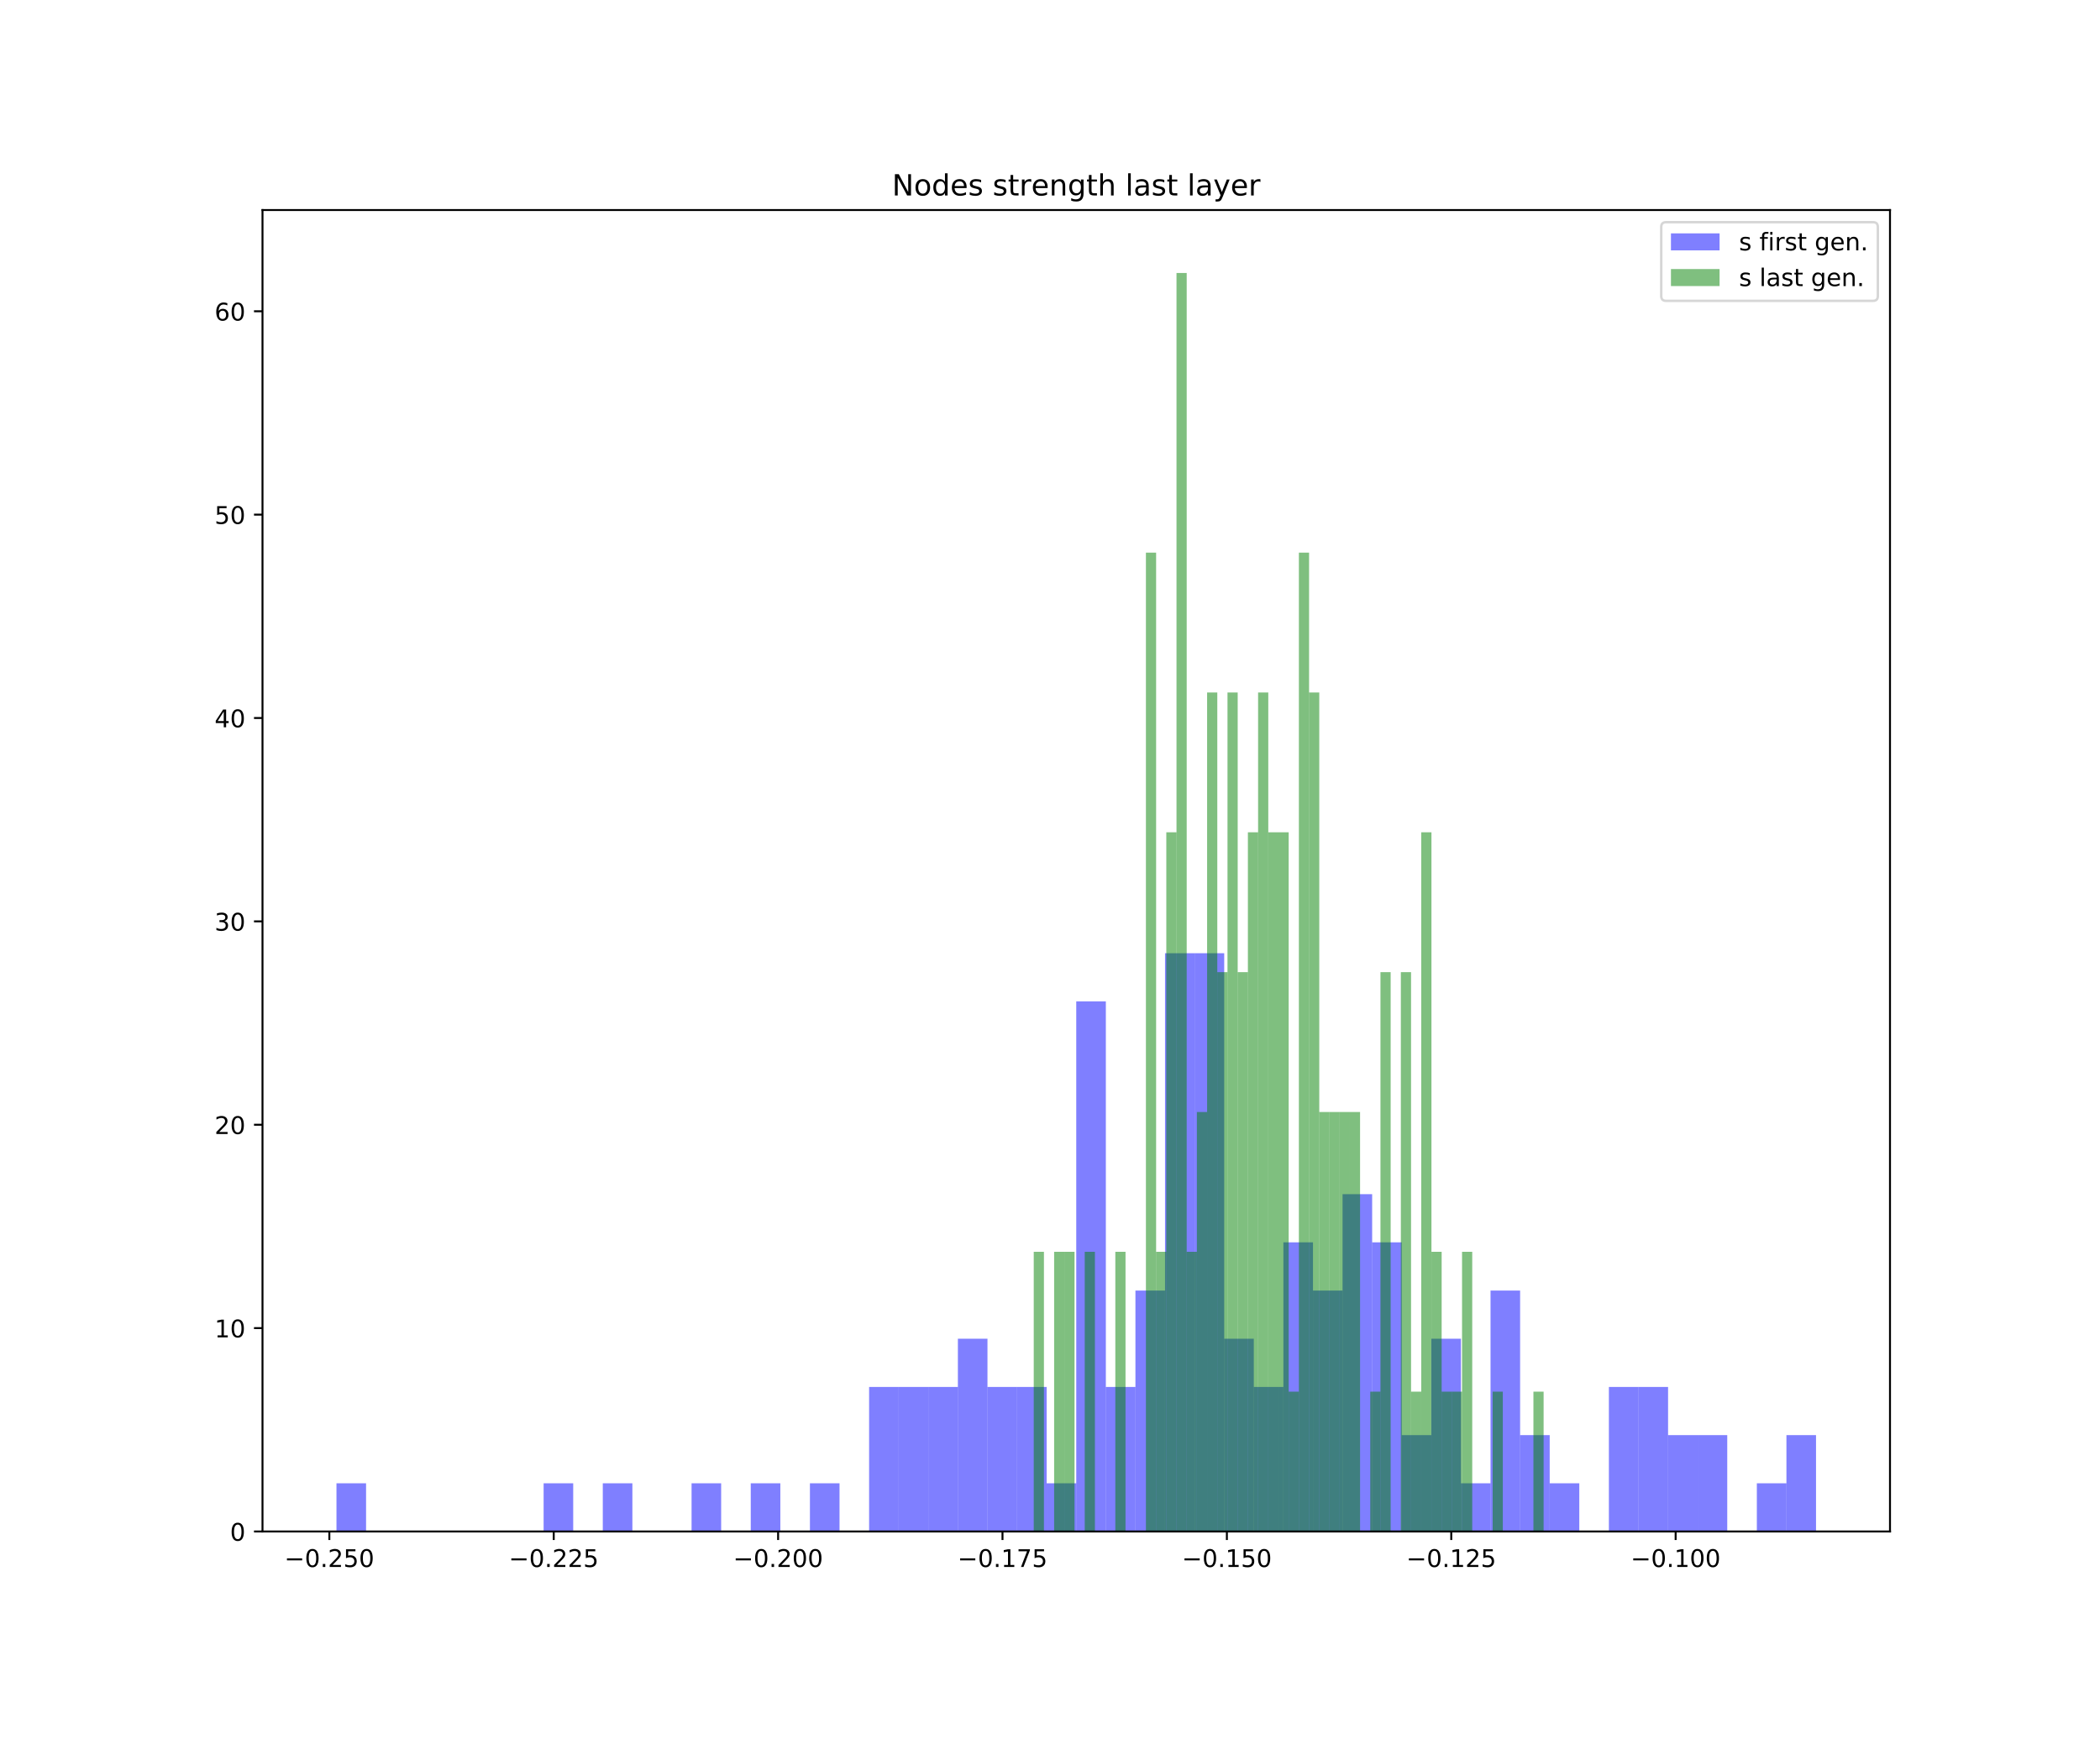 <?xml version="1.0" encoding="utf-8" standalone="no"?>
<!DOCTYPE svg PUBLIC "-//W3C//DTD SVG 1.1//EN"
  "http://www.w3.org/Graphics/SVG/1.1/DTD/svg11.dtd">
<!-- Created with matplotlib (https://matplotlib.org/) -->
<svg height="720pt" version="1.1" viewBox="0 0 864 720" width="864pt" xmlns="http://www.w3.org/2000/svg" xmlns:xlink="http://www.w3.org/1999/xlink">
 <defs>
  <style type="text/css">
*{stroke-linecap:butt;stroke-linejoin:round;white-space:pre;}
  </style>
 </defs>
 <g id="figure_1">
  <g id="patch_1">
   <path d="M 0 720 
L 864 720 
L 864 0 
L 0 0 
z
" style="fill:#ffffff;"/>
  </g>
  <g id="axes_1">
   <g id="patch_2">
    <path d="M 108 630 
L 777.6 630 
L 777.6 86.4 
L 108 86.4 
z
" style="fill:#ffffff;"/>
   </g>
   <g id="patch_3">
    <path clip-path="url(#p7cd4396adb)" d="M 138.436 630 
L 150.611 630 
L 150.611 610.176 
L 138.436 610.176 
z
" style="fill:#0000ff;opacity:0.5;"/>
   </g>
   <g id="patch_4">
    <path clip-path="url(#p7cd4396adb)" d="M 150.611 630 
L 162.785 630 
L 162.785 630 
L 150.611 630 
z
" style="fill:#0000ff;opacity:0.5;"/>
   </g>
   <g id="patch_5">
    <path clip-path="url(#p7cd4396adb)" d="M 162.785 630 
L 174.96 630 
L 174.96 630 
L 162.785 630 
z
" style="fill:#0000ff;opacity:0.5;"/>
   </g>
   <g id="patch_6">
    <path clip-path="url(#p7cd4396adb)" d="M 174.96 630 
L 187.135 630 
L 187.135 630 
L 174.96 630 
z
" style="fill:#0000ff;opacity:0.5;"/>
   </g>
   <g id="patch_7">
    <path clip-path="url(#p7cd4396adb)" d="M 187.135 630 
L 199.309 630 
L 199.309 630 
L 187.135 630 
z
" style="fill:#0000ff;opacity:0.5;"/>
   </g>
   <g id="patch_8">
    <path clip-path="url(#p7cd4396adb)" d="M 199.309 630 
L 211.484 630 
L 211.484 630 
L 199.309 630 
z
" style="fill:#0000ff;opacity:0.5;"/>
   </g>
   <g id="patch_9">
    <path clip-path="url(#p7cd4396adb)" d="M 211.484 630 
L 223.658 630 
L 223.658 630 
L 211.484 630 
z
" style="fill:#0000ff;opacity:0.5;"/>
   </g>
   <g id="patch_10">
    <path clip-path="url(#p7cd4396adb)" d="M 223.658 630 
L 235.833 630 
L 235.833 610.176 
L 223.658 610.176 
z
" style="fill:#0000ff;opacity:0.5;"/>
   </g>
   <g id="patch_11">
    <path clip-path="url(#p7cd4396adb)" d="M 235.833 630 
L 248.007 630 
L 248.007 630 
L 235.833 630 
z
" style="fill:#0000ff;opacity:0.5;"/>
   </g>
   <g id="patch_12">
    <path clip-path="url(#p7cd4396adb)" d="M 248.007 630 
L 260.182 630 
L 260.182 610.176 
L 248.007 610.176 
z
" style="fill:#0000ff;opacity:0.5;"/>
   </g>
   <g id="patch_13">
    <path clip-path="url(#p7cd4396adb)" d="M 260.182 630 
L 272.356 630 
L 272.356 630 
L 260.182 630 
z
" style="fill:#0000ff;opacity:0.5;"/>
   </g>
   <g id="patch_14">
    <path clip-path="url(#p7cd4396adb)" d="M 272.356 630 
L 284.531 630 
L 284.531 630 
L 272.356 630 
z
" style="fill:#0000ff;opacity:0.5;"/>
   </g>
   <g id="patch_15">
    <path clip-path="url(#p7cd4396adb)" d="M 284.531 630 
L 296.705 630 
L 296.705 610.176 
L 284.531 610.176 
z
" style="fill:#0000ff;opacity:0.5;"/>
   </g>
   <g id="patch_16">
    <path clip-path="url(#p7cd4396adb)" d="M 296.705 630 
L 308.88 630 
L 308.88 630 
L 296.705 630 
z
" style="fill:#0000ff;opacity:0.5;"/>
   </g>
   <g id="patch_17">
    <path clip-path="url(#p7cd4396adb)" d="M 308.88 630 
L 321.055 630 
L 321.055 610.176 
L 308.88 610.176 
z
" style="fill:#0000ff;opacity:0.5;"/>
   </g>
   <g id="patch_18">
    <path clip-path="url(#p7cd4396adb)" d="M 321.055 630 
L 333.229 630 
L 333.229 630 
L 321.055 630 
z
" style="fill:#0000ff;opacity:0.5;"/>
   </g>
   <g id="patch_19">
    <path clip-path="url(#p7cd4396adb)" d="M 333.229 630 
L 345.404 630 
L 345.404 610.176 
L 333.229 610.176 
z
" style="fill:#0000ff;opacity:0.5;"/>
   </g>
   <g id="patch_20">
    <path clip-path="url(#p7cd4396adb)" d="M 345.404 630 
L 357.578 630 
L 357.578 630 
L 345.404 630 
z
" style="fill:#0000ff;opacity:0.5;"/>
   </g>
   <g id="patch_21">
    <path clip-path="url(#p7cd4396adb)" d="M 357.578 630 
L 369.753 630 
L 369.753 570.529 
L 357.578 570.529 
z
" style="fill:#0000ff;opacity:0.5;"/>
   </g>
   <g id="patch_22">
    <path clip-path="url(#p7cd4396adb)" d="M 369.753 630 
L 381.927 630 
L 381.927 570.529 
L 369.753 570.529 
z
" style="fill:#0000ff;opacity:0.5;"/>
   </g>
   <g id="patch_23">
    <path clip-path="url(#p7cd4396adb)" d="M 381.927 630 
L 394.102 630 
L 394.102 570.529 
L 381.927 570.529 
z
" style="fill:#0000ff;opacity:0.5;"/>
   </g>
   <g id="patch_24">
    <path clip-path="url(#p7cd4396adb)" d="M 394.102 630 
L 406.276 630 
L 406.276 550.705 
L 394.102 550.705 
z
" style="fill:#0000ff;opacity:0.5;"/>
   </g>
   <g id="patch_25">
    <path clip-path="url(#p7cd4396adb)" d="M 406.276 630 
L 418.451 630 
L 418.451 570.529 
L 406.276 570.529 
z
" style="fill:#0000ff;opacity:0.5;"/>
   </g>
   <g id="patch_26">
    <path clip-path="url(#p7cd4396adb)" d="M 418.451 630 
L 430.625 630 
L 430.625 570.529 
L 418.451 570.529 
z
" style="fill:#0000ff;opacity:0.5;"/>
   </g>
   <g id="patch_27">
    <path clip-path="url(#p7cd4396adb)" d="M 430.625 630 
L 442.8 630 
L 442.8 610.176 
L 430.625 610.176 
z
" style="fill:#0000ff;opacity:0.5;"/>
   </g>
   <g id="patch_28">
    <path clip-path="url(#p7cd4396adb)" d="M 442.8 630 
L 454.975 630 
L 454.975 411.938 
L 442.8 411.938 
z
" style="fill:#0000ff;opacity:0.5;"/>
   </g>
   <g id="patch_29">
    <path clip-path="url(#p7cd4396adb)" d="M 454.975 630 
L 467.149 630 
L 467.149 570.529 
L 454.975 570.529 
z
" style="fill:#0000ff;opacity:0.5;"/>
   </g>
   <g id="patch_30">
    <path clip-path="url(#p7cd4396adb)" d="M 467.149 630 
L 479.324 630 
L 479.324 530.881 
L 467.149 530.881 
z
" style="fill:#0000ff;opacity:0.5;"/>
   </g>
   <g id="patch_31">
    <path clip-path="url(#p7cd4396adb)" d="M 479.324 630 
L 491.498 630 
L 491.498 392.114 
L 479.324 392.114 
z
" style="fill:#0000ff;opacity:0.5;"/>
   </g>
   <g id="patch_32">
    <path clip-path="url(#p7cd4396adb)" d="M 491.498 630 
L 503.673 630 
L 503.673 392.114 
L 491.498 392.114 
z
" style="fill:#0000ff;opacity:0.5;"/>
   </g>
   <g id="patch_33">
    <path clip-path="url(#p7cd4396adb)" d="M 503.673 630 
L 515.847 630 
L 515.847 550.705 
L 503.673 550.705 
z
" style="fill:#0000ff;opacity:0.5;"/>
   </g>
   <g id="patch_34">
    <path clip-path="url(#p7cd4396adb)" d="M 515.847 630 
L 528.022 630 
L 528.022 570.529 
L 515.847 570.529 
z
" style="fill:#0000ff;opacity:0.5;"/>
   </g>
   <g id="patch_35">
    <path clip-path="url(#p7cd4396adb)" d="M 528.022 630 
L 540.196 630 
L 540.196 511.057 
L 528.022 511.057 
z
" style="fill:#0000ff;opacity:0.5;"/>
   </g>
   <g id="patch_36">
    <path clip-path="url(#p7cd4396adb)" d="M 540.196 630 
L 552.371 630 
L 552.371 530.881 
L 540.196 530.881 
z
" style="fill:#0000ff;opacity:0.5;"/>
   </g>
   <g id="patch_37">
    <path clip-path="url(#p7cd4396adb)" d="M 552.371 630 
L 564.545 630 
L 564.545 491.233 
L 552.371 491.233 
z
" style="fill:#0000ff;opacity:0.5;"/>
   </g>
   <g id="patch_38">
    <path clip-path="url(#p7cd4396adb)" d="M 564.545 630 
L 576.72 630 
L 576.72 511.057 
L 564.545 511.057 
z
" style="fill:#0000ff;opacity:0.5;"/>
   </g>
   <g id="patch_39">
    <path clip-path="url(#p7cd4396adb)" d="M 576.72 630 
L 588.895 630 
L 588.895 590.352 
L 576.72 590.352 
z
" style="fill:#0000ff;opacity:0.5;"/>
   </g>
   <g id="patch_40">
    <path clip-path="url(#p7cd4396adb)" d="M 588.895 630 
L 601.069 630 
L 601.069 550.705 
L 588.895 550.705 
z
" style="fill:#0000ff;opacity:0.5;"/>
   </g>
   <g id="patch_41">
    <path clip-path="url(#p7cd4396adb)" d="M 601.069 630 
L 613.244 630 
L 613.244 610.176 
L 601.069 610.176 
z
" style="fill:#0000ff;opacity:0.5;"/>
   </g>
   <g id="patch_42">
    <path clip-path="url(#p7cd4396adb)" d="M 613.244 630 
L 625.418 630 
L 625.418 530.881 
L 613.244 530.881 
z
" style="fill:#0000ff;opacity:0.5;"/>
   </g>
   <g id="patch_43">
    <path clip-path="url(#p7cd4396adb)" d="M 625.418 630 
L 637.593 630 
L 637.593 590.352 
L 625.418 590.352 
z
" style="fill:#0000ff;opacity:0.5;"/>
   </g>
   <g id="patch_44">
    <path clip-path="url(#p7cd4396adb)" d="M 637.593 630 
L 649.767 630 
L 649.767 610.176 
L 637.593 610.176 
z
" style="fill:#0000ff;opacity:0.5;"/>
   </g>
   <g id="patch_45">
    <path clip-path="url(#p7cd4396adb)" d="M 649.767 630 
L 661.942 630 
L 661.942 630 
L 649.767 630 
z
" style="fill:#0000ff;opacity:0.5;"/>
   </g>
   <g id="patch_46">
    <path clip-path="url(#p7cd4396adb)" d="M 661.942 630 
L 674.116 630 
L 674.116 570.529 
L 661.942 570.529 
z
" style="fill:#0000ff;opacity:0.5;"/>
   </g>
   <g id="patch_47">
    <path clip-path="url(#p7cd4396adb)" d="M 674.116 630 
L 686.291 630 
L 686.291 570.529 
L 674.116 570.529 
z
" style="fill:#0000ff;opacity:0.5;"/>
   </g>
   <g id="patch_48">
    <path clip-path="url(#p7cd4396adb)" d="M 686.291 630 
L 698.465 630 
L 698.465 590.352 
L 686.291 590.352 
z
" style="fill:#0000ff;opacity:0.5;"/>
   </g>
   <g id="patch_49">
    <path clip-path="url(#p7cd4396adb)" d="M 698.465 630 
L 710.64 630 
L 710.64 590.352 
L 698.465 590.352 
z
" style="fill:#0000ff;opacity:0.5;"/>
   </g>
   <g id="patch_50">
    <path clip-path="url(#p7cd4396adb)" d="M 710.64 630 
L 722.815 630 
L 722.815 630 
L 710.64 630 
z
" style="fill:#0000ff;opacity:0.5;"/>
   </g>
   <g id="patch_51">
    <path clip-path="url(#p7cd4396adb)" d="M 722.815 630 
L 734.989 630 
L 734.989 610.176 
L 722.815 610.176 
z
" style="fill:#0000ff;opacity:0.5;"/>
   </g>
   <g id="patch_52">
    <path clip-path="url(#p7cd4396adb)" d="M 734.989 630 
L 747.164 630 
L 747.164 590.352 
L 734.989 590.352 
z
" style="fill:#0000ff;opacity:0.5;"/>
   </g>
   <g id="patch_53">
    <path clip-path="url(#p7cd4396adb)" d="M 425.311 630 
L 429.506 630 
L 429.506 514.952 
L 425.311 514.952 
z
" style="fill:#008000;opacity:0.5;"/>
   </g>
   <g id="patch_54">
    <path clip-path="url(#p7cd4396adb)" d="M 429.506 630 
L 433.702 630 
L 433.702 630 
L 429.506 630 
z
" style="fill:#008000;opacity:0.5;"/>
   </g>
   <g id="patch_55">
    <path clip-path="url(#p7cd4396adb)" d="M 433.702 630 
L 437.898 630 
L 437.898 514.952 
L 433.702 514.952 
z
" style="fill:#008000;opacity:0.5;"/>
   </g>
   <g id="patch_56">
    <path clip-path="url(#p7cd4396adb)" d="M 437.898 630 
L 442.093 630 
L 442.093 514.952 
L 437.898 514.952 
z
" style="fill:#008000;opacity:0.5;"/>
   </g>
   <g id="patch_57">
    <path clip-path="url(#p7cd4396adb)" d="M 442.093 630 
L 446.289 630 
L 446.289 630 
L 442.093 630 
z
" style="fill:#008000;opacity:0.5;"/>
   </g>
   <g id="patch_58">
    <path clip-path="url(#p7cd4396adb)" d="M 446.289 630 
L 450.484 630 
L 450.484 514.952 
L 446.289 514.952 
z
" style="fill:#008000;opacity:0.5;"/>
   </g>
   <g id="patch_59">
    <path clip-path="url(#p7cd4396adb)" d="M 450.484 630 
L 454.68 630 
L 454.68 630 
L 450.484 630 
z
" style="fill:#008000;opacity:0.5;"/>
   </g>
   <g id="patch_60">
    <path clip-path="url(#p7cd4396adb)" d="M 454.68 630 
L 458.876 630 
L 458.876 630 
L 454.68 630 
z
" style="fill:#008000;opacity:0.5;"/>
   </g>
   <g id="patch_61">
    <path clip-path="url(#p7cd4396adb)" d="M 458.876 630 
L 463.071 630 
L 463.071 514.952 
L 458.876 514.952 
z
" style="fill:#008000;opacity:0.5;"/>
   </g>
   <g id="patch_62">
    <path clip-path="url(#p7cd4396adb)" d="M 463.071 630 
L 467.267 630 
L 467.267 630 
L 463.071 630 
z
" style="fill:#008000;opacity:0.5;"/>
   </g>
   <g id="patch_63">
    <path clip-path="url(#p7cd4396adb)" d="M 467.267 630 
L 471.462 630 
L 471.462 630 
L 467.267 630 
z
" style="fill:#008000;opacity:0.5;"/>
   </g>
   <g id="patch_64">
    <path clip-path="url(#p7cd4396adb)" d="M 471.462 630 
L 475.658 630 
L 475.658 227.333 
L 471.462 227.333 
z
" style="fill:#008000;opacity:0.5;"/>
   </g>
   <g id="patch_65">
    <path clip-path="url(#p7cd4396adb)" d="M 475.658 630 
L 479.853 630 
L 479.853 514.952 
L 475.658 514.952 
z
" style="fill:#008000;opacity:0.5;"/>
   </g>
   <g id="patch_66">
    <path clip-path="url(#p7cd4396adb)" d="M 479.853 630 
L 484.049 630 
L 484.049 342.381 
L 479.853 342.381 
z
" style="fill:#008000;opacity:0.5;"/>
   </g>
   <g id="patch_67">
    <path clip-path="url(#p7cd4396adb)" d="M 484.049 630 
L 488.245 630 
L 488.245 112.286 
L 484.049 112.286 
z
" style="fill:#008000;opacity:0.5;"/>
   </g>
   <g id="patch_68">
    <path clip-path="url(#p7cd4396adb)" d="M 488.245 630 
L 492.44 630 
L 492.44 514.952 
L 488.245 514.952 
z
" style="fill:#008000;opacity:0.5;"/>
   </g>
   <g id="patch_69">
    <path clip-path="url(#p7cd4396adb)" d="M 492.44 630 
L 496.636 630 
L 496.636 457.429 
L 492.44 457.429 
z
" style="fill:#008000;opacity:0.5;"/>
   </g>
   <g id="patch_70">
    <path clip-path="url(#p7cd4396adb)" d="M 496.636 630 
L 500.831 630 
L 500.831 284.857 
L 496.636 284.857 
z
" style="fill:#008000;opacity:0.5;"/>
   </g>
   <g id="patch_71">
    <path clip-path="url(#p7cd4396adb)" d="M 500.831 630 
L 505.027 630 
L 505.027 399.905 
L 500.831 399.905 
z
" style="fill:#008000;opacity:0.5;"/>
   </g>
   <g id="patch_72">
    <path clip-path="url(#p7cd4396adb)" d="M 505.027 630 
L 509.223 630 
L 509.223 284.857 
L 505.027 284.857 
z
" style="fill:#008000;opacity:0.5;"/>
   </g>
   <g id="patch_73">
    <path clip-path="url(#p7cd4396adb)" d="M 509.223 630 
L 513.418 630 
L 513.418 399.905 
L 509.223 399.905 
z
" style="fill:#008000;opacity:0.5;"/>
   </g>
   <g id="patch_74">
    <path clip-path="url(#p7cd4396adb)" d="M 513.418 630 
L 517.614 630 
L 517.614 342.381 
L 513.418 342.381 
z
" style="fill:#008000;opacity:0.5;"/>
   </g>
   <g id="patch_75">
    <path clip-path="url(#p7cd4396adb)" d="M 517.614 630 
L 521.809 630 
L 521.809 284.857 
L 517.614 284.857 
z
" style="fill:#008000;opacity:0.5;"/>
   </g>
   <g id="patch_76">
    <path clip-path="url(#p7cd4396adb)" d="M 521.809 630 
L 526.005 630 
L 526.005 342.381 
L 521.809 342.381 
z
" style="fill:#008000;opacity:0.5;"/>
   </g>
   <g id="patch_77">
    <path clip-path="url(#p7cd4396adb)" d="M 526.005 630 
L 530.2 630 
L 530.2 342.381 
L 526.005 342.381 
z
" style="fill:#008000;opacity:0.5;"/>
   </g>
   <g id="patch_78">
    <path clip-path="url(#p7cd4396adb)" d="M 530.2 630 
L 534.396 630 
L 534.396 572.476 
L 530.2 572.476 
z
" style="fill:#008000;opacity:0.5;"/>
   </g>
   <g id="patch_79">
    <path clip-path="url(#p7cd4396adb)" d="M 534.396 630 
L 538.592 630 
L 538.592 227.333 
L 534.396 227.333 
z
" style="fill:#008000;opacity:0.5;"/>
   </g>
   <g id="patch_80">
    <path clip-path="url(#p7cd4396adb)" d="M 538.592 630 
L 542.787 630 
L 542.787 284.857 
L 538.592 284.857 
z
" style="fill:#008000;opacity:0.5;"/>
   </g>
   <g id="patch_81">
    <path clip-path="url(#p7cd4396adb)" d="M 542.787 630 
L 546.983 630 
L 546.983 457.429 
L 542.787 457.429 
z
" style="fill:#008000;opacity:0.5;"/>
   </g>
   <g id="patch_82">
    <path clip-path="url(#p7cd4396adb)" d="M 546.983 630 
L 551.178 630 
L 551.178 457.429 
L 546.983 457.429 
z
" style="fill:#008000;opacity:0.5;"/>
   </g>
   <g id="patch_83">
    <path clip-path="url(#p7cd4396adb)" d="M 551.178 630 
L 555.374 630 
L 555.374 457.429 
L 551.178 457.429 
z
" style="fill:#008000;opacity:0.5;"/>
   </g>
   <g id="patch_84">
    <path clip-path="url(#p7cd4396adb)" d="M 555.374 630 
L 559.57 630 
L 559.57 457.429 
L 555.374 457.429 
z
" style="fill:#008000;opacity:0.5;"/>
   </g>
   <g id="patch_85">
    <path clip-path="url(#p7cd4396adb)" d="M 559.57 630 
L 563.765 630 
L 563.765 630 
L 559.57 630 
z
" style="fill:#008000;opacity:0.5;"/>
   </g>
   <g id="patch_86">
    <path clip-path="url(#p7cd4396adb)" d="M 563.765 630 
L 567.961 630 
L 567.961 572.476 
L 563.765 572.476 
z
" style="fill:#008000;opacity:0.5;"/>
   </g>
   <g id="patch_87">
    <path clip-path="url(#p7cd4396adb)" d="M 567.961 630 
L 572.156 630 
L 572.156 399.905 
L 567.961 399.905 
z
" style="fill:#008000;opacity:0.5;"/>
   </g>
   <g id="patch_88">
    <path clip-path="url(#p7cd4396adb)" d="M 572.156 630 
L 576.352 630 
L 576.352 630 
L 572.156 630 
z
" style="fill:#008000;opacity:0.5;"/>
   </g>
   <g id="patch_89">
    <path clip-path="url(#p7cd4396adb)" d="M 576.352 630 
L 580.547 630 
L 580.547 399.905 
L 576.352 399.905 
z
" style="fill:#008000;opacity:0.5;"/>
   </g>
   <g id="patch_90">
    <path clip-path="url(#p7cd4396adb)" d="M 580.547 630 
L 584.743 630 
L 584.743 572.476 
L 580.547 572.476 
z
" style="fill:#008000;opacity:0.5;"/>
   </g>
   <g id="patch_91">
    <path clip-path="url(#p7cd4396adb)" d="M 584.743 630 
L 588.939 630 
L 588.939 342.381 
L 584.743 342.381 
z
" style="fill:#008000;opacity:0.5;"/>
   </g>
   <g id="patch_92">
    <path clip-path="url(#p7cd4396adb)" d="M 588.939 630 
L 593.134 630 
L 593.134 514.952 
L 588.939 514.952 
z
" style="fill:#008000;opacity:0.5;"/>
   </g>
   <g id="patch_93">
    <path clip-path="url(#p7cd4396adb)" d="M 593.134 630 
L 597.33 630 
L 597.33 572.476 
L 593.134 572.476 
z
" style="fill:#008000;opacity:0.5;"/>
   </g>
   <g id="patch_94">
    <path clip-path="url(#p7cd4396adb)" d="M 597.33 630 
L 601.525 630 
L 601.525 572.476 
L 597.33 572.476 
z
" style="fill:#008000;opacity:0.5;"/>
   </g>
   <g id="patch_95">
    <path clip-path="url(#p7cd4396adb)" d="M 601.525 630 
L 605.721 630 
L 605.721 514.952 
L 601.525 514.952 
z
" style="fill:#008000;opacity:0.5;"/>
   </g>
   <g id="patch_96">
    <path clip-path="url(#p7cd4396adb)" d="M 605.721 630 
L 609.917 630 
L 609.917 630 
L 605.721 630 
z
" style="fill:#008000;opacity:0.5;"/>
   </g>
   <g id="patch_97">
    <path clip-path="url(#p7cd4396adb)" d="M 609.917 630 
L 614.112 630 
L 614.112 630 
L 609.917 630 
z
" style="fill:#008000;opacity:0.5;"/>
   </g>
   <g id="patch_98">
    <path clip-path="url(#p7cd4396adb)" d="M 614.112 630 
L 618.308 630 
L 618.308 572.476 
L 614.112 572.476 
z
" style="fill:#008000;opacity:0.5;"/>
   </g>
   <g id="patch_99">
    <path clip-path="url(#p7cd4396adb)" d="M 618.308 630 
L 622.503 630 
L 622.503 630 
L 618.308 630 
z
" style="fill:#008000;opacity:0.5;"/>
   </g>
   <g id="patch_100">
    <path clip-path="url(#p7cd4396adb)" d="M 622.503 630 
L 626.699 630 
L 626.699 630 
L 622.503 630 
z
" style="fill:#008000;opacity:0.5;"/>
   </g>
   <g id="patch_101">
    <path clip-path="url(#p7cd4396adb)" d="M 626.699 630 
L 630.894 630 
L 630.894 630 
L 626.699 630 
z
" style="fill:#008000;opacity:0.5;"/>
   </g>
   <g id="patch_102">
    <path clip-path="url(#p7cd4396adb)" d="M 630.894 630 
L 635.09 630 
L 635.09 572.476 
L 630.894 572.476 
z
" style="fill:#008000;opacity:0.5;"/>
   </g>
   <g id="matplotlib.axis_1">
    <g id="xtick_1">
     <g id="line2d_1">
      <defs>
       <path d="M 0 0 
L 0 3.5 
" id="m4c45833602" style="stroke:#000000;stroke-width:0.8;"/>
      </defs>
      <g>
       <use style="stroke:#000000;stroke-width:0.8;" x="135.503" xlink:href="#m4c45833602" y="630"/>
      </g>
     </g>
     <g id="text_1">
      <!-- −0.250 -->
      <defs>
       <path d="M 10.594 35.5 
L 73.188 35.5 
L 73.188 27.203 
L 10.594 27.203 
z
" id="DejaVuSans-8722"/>
       <path d="M 31.781 66.406 
Q 24.172 66.406 20.328 58.906 
Q 16.5 51.422 16.5 36.375 
Q 16.5 21.391 20.328 13.891 
Q 24.172 6.391 31.781 6.391 
Q 39.453 6.391 43.281 13.891 
Q 47.125 21.391 47.125 36.375 
Q 47.125 51.422 43.281 58.906 
Q 39.453 66.406 31.781 66.406 
z
M 31.781 74.219 
Q 44.047 74.219 50.516 64.516 
Q 56.984 54.828 56.984 36.375 
Q 56.984 17.969 50.516 8.266 
Q 44.047 -1.422 31.781 -1.422 
Q 19.531 -1.422 13.062 8.266 
Q 6.594 17.969 6.594 36.375 
Q 6.594 54.828 13.062 64.516 
Q 19.531 74.219 31.781 74.219 
z
" id="DejaVuSans-48"/>
       <path d="M 10.688 12.406 
L 21 12.406 
L 21 0 
L 10.688 0 
z
" id="DejaVuSans-46"/>
       <path d="M 19.188 8.297 
L 53.609 8.297 
L 53.609 0 
L 7.328 0 
L 7.328 8.297 
Q 12.938 14.109 22.625 23.891 
Q 32.328 33.688 34.812 36.531 
Q 39.547 41.844 41.422 45.531 
Q 43.312 49.219 43.312 52.781 
Q 43.312 58.594 39.234 62.25 
Q 35.156 65.922 28.609 65.922 
Q 23.969 65.922 18.812 64.312 
Q 13.672 62.703 7.812 59.422 
L 7.812 69.391 
Q 13.766 71.781 18.938 73 
Q 24.125 74.219 28.422 74.219 
Q 39.75 74.219 46.484 68.547 
Q 53.219 62.891 53.219 53.422 
Q 53.219 48.922 51.531 44.891 
Q 49.859 40.875 45.406 35.406 
Q 44.188 33.984 37.641 27.219 
Q 31.109 20.453 19.188 8.297 
z
" id="DejaVuSans-50"/>
       <path d="M 10.797 72.906 
L 49.516 72.906 
L 49.516 64.594 
L 19.828 64.594 
L 19.828 46.734 
Q 21.969 47.469 24.109 47.828 
Q 26.266 48.188 28.422 48.188 
Q 40.625 48.188 47.75 41.5 
Q 54.891 34.812 54.891 23.391 
Q 54.891 11.625 47.562 5.094 
Q 40.234 -1.422 26.906 -1.422 
Q 22.312 -1.422 17.547 -0.641 
Q 12.797 0.141 7.719 1.703 
L 7.719 11.625 
Q 12.109 9.234 16.797 8.062 
Q 21.484 6.891 26.703 6.891 
Q 35.156 6.891 40.078 11.328 
Q 45.016 15.766 45.016 23.391 
Q 45.016 31 40.078 35.438 
Q 35.156 39.891 26.703 39.891 
Q 22.75 39.891 18.812 39.016 
Q 14.891 38.141 10.797 36.281 
z
" id="DejaVuSans-53"/>
      </defs>
      <g transform="translate(116.999 644.598)scale(0.1 -0.1)">
       <use xlink:href="#DejaVuSans-8722"/>
       <use x="83.789" xlink:href="#DejaVuSans-48"/>
       <use x="147.412" xlink:href="#DejaVuSans-46"/>
       <use x="179.199" xlink:href="#DejaVuSans-50"/>
       <use x="242.822" xlink:href="#DejaVuSans-53"/>
       <use x="306.445" xlink:href="#DejaVuSans-48"/>
      </g>
     </g>
    </g>
    <g id="xtick_2">
     <g id="line2d_2">
      <g>
       <use style="stroke:#000000;stroke-width:0.8;" x="227.82" xlink:href="#m4c45833602" y="630"/>
      </g>
     </g>
     <g id="text_2">
      <!-- −0.225 -->
      <g transform="translate(209.316 644.598)scale(0.1 -0.1)">
       <use xlink:href="#DejaVuSans-8722"/>
       <use x="83.789" xlink:href="#DejaVuSans-48"/>
       <use x="147.412" xlink:href="#DejaVuSans-46"/>
       <use x="179.199" xlink:href="#DejaVuSans-50"/>
       <use x="242.822" xlink:href="#DejaVuSans-50"/>
       <use x="306.445" xlink:href="#DejaVuSans-53"/>
      </g>
     </g>
    </g>
    <g id="xtick_3">
     <g id="line2d_3">
      <g>
       <use style="stroke:#000000;stroke-width:0.8;" x="320.137" xlink:href="#m4c45833602" y="630"/>
      </g>
     </g>
     <g id="text_3">
      <!-- −0.200 -->
      <g transform="translate(301.634 644.598)scale(0.1 -0.1)">
       <use xlink:href="#DejaVuSans-8722"/>
       <use x="83.789" xlink:href="#DejaVuSans-48"/>
       <use x="147.412" xlink:href="#DejaVuSans-46"/>
       <use x="179.199" xlink:href="#DejaVuSans-50"/>
       <use x="242.822" xlink:href="#DejaVuSans-48"/>
       <use x="306.445" xlink:href="#DejaVuSans-48"/>
      </g>
     </g>
    </g>
    <g id="xtick_4">
     <g id="line2d_4">
      <g>
       <use style="stroke:#000000;stroke-width:0.8;" x="412.455" xlink:href="#m4c45833602" y="630"/>
      </g>
     </g>
     <g id="text_4">
      <!-- −0.175 -->
      <defs>
       <path d="M 12.406 8.297 
L 28.516 8.297 
L 28.516 63.922 
L 10.984 60.406 
L 10.984 69.391 
L 28.422 72.906 
L 38.281 72.906 
L 38.281 8.297 
L 54.391 8.297 
L 54.391 0 
L 12.406 0 
z
" id="DejaVuSans-49"/>
       <path d="M 8.203 72.906 
L 55.078 72.906 
L 55.078 68.703 
L 28.609 0 
L 18.312 0 
L 43.219 64.594 
L 8.203 64.594 
z
" id="DejaVuSans-55"/>
      </defs>
      <g transform="translate(393.951 644.598)scale(0.1 -0.1)">
       <use xlink:href="#DejaVuSans-8722"/>
       <use x="83.789" xlink:href="#DejaVuSans-48"/>
       <use x="147.412" xlink:href="#DejaVuSans-46"/>
       <use x="179.199" xlink:href="#DejaVuSans-49"/>
       <use x="242.822" xlink:href="#DejaVuSans-55"/>
       <use x="306.445" xlink:href="#DejaVuSans-53"/>
      </g>
     </g>
    </g>
    <g id="xtick_5">
     <g id="line2d_5">
      <g>
       <use style="stroke:#000000;stroke-width:0.8;" x="504.772" xlink:href="#m4c45833602" y="630"/>
      </g>
     </g>
     <g id="text_5">
      <!-- −0.150 -->
      <g transform="translate(486.268 644.598)scale(0.1 -0.1)">
       <use xlink:href="#DejaVuSans-8722"/>
       <use x="83.789" xlink:href="#DejaVuSans-48"/>
       <use x="147.412" xlink:href="#DejaVuSans-46"/>
       <use x="179.199" xlink:href="#DejaVuSans-49"/>
       <use x="242.822" xlink:href="#DejaVuSans-53"/>
       <use x="306.445" xlink:href="#DejaVuSans-48"/>
      </g>
     </g>
    </g>
    <g id="xtick_6">
     <g id="line2d_6">
      <g>
       <use style="stroke:#000000;stroke-width:0.8;" x="597.089" xlink:href="#m4c45833602" y="630"/>
      </g>
     </g>
     <g id="text_6">
      <!-- −0.125 -->
      <g transform="translate(578.585 644.598)scale(0.1 -0.1)">
       <use xlink:href="#DejaVuSans-8722"/>
       <use x="83.789" xlink:href="#DejaVuSans-48"/>
       <use x="147.412" xlink:href="#DejaVuSans-46"/>
       <use x="179.199" xlink:href="#DejaVuSans-49"/>
       <use x="242.822" xlink:href="#DejaVuSans-50"/>
       <use x="306.445" xlink:href="#DejaVuSans-53"/>
      </g>
     </g>
    </g>
    <g id="xtick_7">
     <g id="line2d_7">
      <g>
       <use style="stroke:#000000;stroke-width:0.8;" x="689.406" xlink:href="#m4c45833602" y="630"/>
      </g>
     </g>
     <g id="text_7">
      <!-- −0.100 -->
      <g transform="translate(670.902 644.598)scale(0.1 -0.1)">
       <use xlink:href="#DejaVuSans-8722"/>
       <use x="83.789" xlink:href="#DejaVuSans-48"/>
       <use x="147.412" xlink:href="#DejaVuSans-46"/>
       <use x="179.199" xlink:href="#DejaVuSans-49"/>
       <use x="242.822" xlink:href="#DejaVuSans-48"/>
       <use x="306.445" xlink:href="#DejaVuSans-48"/>
      </g>
     </g>
    </g>
   </g>
   <g id="matplotlib.axis_2">
    <g id="ytick_1">
     <g id="line2d_8">
      <defs>
       <path d="M 0 0 
L -3.5 0 
" id="ma2bccc7cd5" style="stroke:#000000;stroke-width:0.8;"/>
      </defs>
      <g>
       <use style="stroke:#000000;stroke-width:0.8;" x="108" xlink:href="#ma2bccc7cd5" y="630"/>
      </g>
     </g>
     <g id="text_8">
      <!-- 0 -->
      <g transform="translate(94.638 633.799)scale(0.1 -0.1)">
       <use xlink:href="#DejaVuSans-48"/>
      </g>
     </g>
    </g>
    <g id="ytick_2">
     <g id="line2d_9">
      <g>
       <use style="stroke:#000000;stroke-width:0.8;" x="108" xlink:href="#ma2bccc7cd5" y="546.342"/>
      </g>
     </g>
     <g id="text_9">
      <!-- 10 -->
      <g transform="translate(88.275 550.141)scale(0.1 -0.1)">
       <use xlink:href="#DejaVuSans-49"/>
       <use x="63.623" xlink:href="#DejaVuSans-48"/>
      </g>
     </g>
    </g>
    <g id="ytick_3">
     <g id="line2d_10">
      <g>
       <use style="stroke:#000000;stroke-width:0.8;" x="108" xlink:href="#ma2bccc7cd5" y="462.684"/>
      </g>
     </g>
     <g id="text_10">
      <!-- 20 -->
      <g transform="translate(88.275 466.483)scale(0.1 -0.1)">
       <use xlink:href="#DejaVuSans-50"/>
       <use x="63.623" xlink:href="#DejaVuSans-48"/>
      </g>
     </g>
    </g>
    <g id="ytick_4">
     <g id="line2d_11">
      <g>
       <use style="stroke:#000000;stroke-width:0.8;" x="108" xlink:href="#ma2bccc7cd5" y="379.026"/>
      </g>
     </g>
     <g id="text_11">
      <!-- 30 -->
      <defs>
       <path d="M 40.578 39.312 
Q 47.656 37.797 51.625 33 
Q 55.609 28.219 55.609 21.188 
Q 55.609 10.406 48.188 4.484 
Q 40.766 -1.422 27.094 -1.422 
Q 22.516 -1.422 17.656 -0.516 
Q 12.797 0.391 7.625 2.203 
L 7.625 11.719 
Q 11.719 9.328 16.594 8.109 
Q 21.484 6.891 26.812 6.891 
Q 36.078 6.891 40.938 10.547 
Q 45.797 14.203 45.797 21.188 
Q 45.797 27.641 41.281 31.266 
Q 36.766 34.906 28.719 34.906 
L 20.219 34.906 
L 20.219 43.016 
L 29.109 43.016 
Q 36.375 43.016 40.234 45.922 
Q 44.094 48.828 44.094 54.297 
Q 44.094 59.906 40.109 62.906 
Q 36.141 65.922 28.719 65.922 
Q 24.656 65.922 20.016 65.031 
Q 15.375 64.156 9.812 62.312 
L 9.812 71.094 
Q 15.438 72.656 20.344 73.438 
Q 25.25 74.219 29.594 74.219 
Q 40.828 74.219 47.359 69.109 
Q 53.906 64.016 53.906 55.328 
Q 53.906 49.266 50.438 45.094 
Q 46.969 40.922 40.578 39.312 
z
" id="DejaVuSans-51"/>
      </defs>
      <g transform="translate(88.275 382.825)scale(0.1 -0.1)">
       <use xlink:href="#DejaVuSans-51"/>
       <use x="63.623" xlink:href="#DejaVuSans-48"/>
      </g>
     </g>
    </g>
    <g id="ytick_5">
     <g id="line2d_12">
      <g>
       <use style="stroke:#000000;stroke-width:0.8;" x="108" xlink:href="#ma2bccc7cd5" y="295.368"/>
      </g>
     </g>
     <g id="text_12">
      <!-- 40 -->
      <defs>
       <path d="M 37.797 64.312 
L 12.891 25.391 
L 37.797 25.391 
z
M 35.203 72.906 
L 47.609 72.906 
L 47.609 25.391 
L 58.016 25.391 
L 58.016 17.188 
L 47.609 17.188 
L 47.609 0 
L 37.797 0 
L 37.797 17.188 
L 4.891 17.188 
L 4.891 26.703 
z
" id="DejaVuSans-52"/>
      </defs>
      <g transform="translate(88.275 299.167)scale(0.1 -0.1)">
       <use xlink:href="#DejaVuSans-52"/>
       <use x="63.623" xlink:href="#DejaVuSans-48"/>
      </g>
     </g>
    </g>
    <g id="ytick_6">
     <g id="line2d_13">
      <g>
       <use style="stroke:#000000;stroke-width:0.8;" x="108" xlink:href="#ma2bccc7cd5" y="211.71"/>
      </g>
     </g>
     <g id="text_13">
      <!-- 50 -->
      <g transform="translate(88.275 215.509)scale(0.1 -0.1)">
       <use xlink:href="#DejaVuSans-53"/>
       <use x="63.623" xlink:href="#DejaVuSans-48"/>
      </g>
     </g>
    </g>
    <g id="ytick_7">
     <g id="line2d_14">
      <g>
       <use style="stroke:#000000;stroke-width:0.8;" x="108" xlink:href="#ma2bccc7cd5" y="128.052"/>
      </g>
     </g>
     <g id="text_14">
      <!-- 60 -->
      <defs>
       <path d="M 33.016 40.375 
Q 26.375 40.375 22.484 35.828 
Q 18.609 31.297 18.609 23.391 
Q 18.609 15.531 22.484 10.953 
Q 26.375 6.391 33.016 6.391 
Q 39.656 6.391 43.531 10.953 
Q 47.406 15.531 47.406 23.391 
Q 47.406 31.297 43.531 35.828 
Q 39.656 40.375 33.016 40.375 
z
M 52.594 71.297 
L 52.594 62.312 
Q 48.875 64.062 45.094 64.984 
Q 41.312 65.922 37.594 65.922 
Q 27.828 65.922 22.672 59.328 
Q 17.531 52.734 16.797 39.406 
Q 19.672 43.656 24.016 45.922 
Q 28.375 48.188 33.594 48.188 
Q 44.578 48.188 50.953 41.516 
Q 57.328 34.859 57.328 23.391 
Q 57.328 12.156 50.688 5.359 
Q 44.047 -1.422 33.016 -1.422 
Q 20.359 -1.422 13.672 8.266 
Q 6.984 17.969 6.984 36.375 
Q 6.984 53.656 15.188 63.938 
Q 23.391 74.219 37.203 74.219 
Q 40.922 74.219 44.703 73.484 
Q 48.484 72.75 52.594 71.297 
z
" id="DejaVuSans-54"/>
      </defs>
      <g transform="translate(88.275 131.851)scale(0.1 -0.1)">
       <use xlink:href="#DejaVuSans-54"/>
       <use x="63.623" xlink:href="#DejaVuSans-48"/>
      </g>
     </g>
    </g>
   </g>
   <g id="patch_103">
    <path d="M 108 630 
L 108 86.4 
" style="fill:none;stroke:#000000;stroke-linecap:square;stroke-linejoin:miter;stroke-width:0.8;"/>
   </g>
   <g id="patch_104">
    <path d="M 777.6 630 
L 777.6 86.4 
" style="fill:none;stroke:#000000;stroke-linecap:square;stroke-linejoin:miter;stroke-width:0.8;"/>
   </g>
   <g id="patch_105">
    <path d="M 108 630 
L 777.6 630 
" style="fill:none;stroke:#000000;stroke-linecap:square;stroke-linejoin:miter;stroke-width:0.8;"/>
   </g>
   <g id="patch_106">
    <path d="M 108 86.4 
L 777.6 86.4 
" style="fill:none;stroke:#000000;stroke-linecap:square;stroke-linejoin:miter;stroke-width:0.8;"/>
   </g>
   <g id="text_15">
    <!-- Nodes strength last layer -->
    <defs>
     <path d="M 9.812 72.906 
L 23.094 72.906 
L 55.422 11.922 
L 55.422 72.906 
L 64.984 72.906 
L 64.984 0 
L 51.703 0 
L 19.391 60.984 
L 19.391 0 
L 9.812 0 
z
" id="DejaVuSans-78"/>
     <path d="M 30.609 48.391 
Q 23.391 48.391 19.188 42.75 
Q 14.984 37.109 14.984 27.297 
Q 14.984 17.484 19.156 11.844 
Q 23.344 6.203 30.609 6.203 
Q 37.797 6.203 41.984 11.859 
Q 46.188 17.531 46.188 27.297 
Q 46.188 37.016 41.984 42.703 
Q 37.797 48.391 30.609 48.391 
z
M 30.609 56 
Q 42.328 56 49.016 48.375 
Q 55.719 40.766 55.719 27.297 
Q 55.719 13.875 49.016 6.219 
Q 42.328 -1.422 30.609 -1.422 
Q 18.844 -1.422 12.172 6.219 
Q 5.516 13.875 5.516 27.297 
Q 5.516 40.766 12.172 48.375 
Q 18.844 56 30.609 56 
z
" id="DejaVuSans-111"/>
     <path d="M 45.406 46.391 
L 45.406 75.984 
L 54.391 75.984 
L 54.391 0 
L 45.406 0 
L 45.406 8.203 
Q 42.578 3.328 38.25 0.953 
Q 33.938 -1.422 27.875 -1.422 
Q 17.969 -1.422 11.734 6.484 
Q 5.516 14.406 5.516 27.297 
Q 5.516 40.188 11.734 48.094 
Q 17.969 56 27.875 56 
Q 33.938 56 38.25 53.625 
Q 42.578 51.266 45.406 46.391 
z
M 14.797 27.297 
Q 14.797 17.391 18.875 11.75 
Q 22.953 6.109 30.078 6.109 
Q 37.203 6.109 41.297 11.75 
Q 45.406 17.391 45.406 27.297 
Q 45.406 37.203 41.297 42.844 
Q 37.203 48.484 30.078 48.484 
Q 22.953 48.484 18.875 42.844 
Q 14.797 37.203 14.797 27.297 
z
" id="DejaVuSans-100"/>
     <path d="M 56.203 29.594 
L 56.203 25.203 
L 14.891 25.203 
Q 15.484 15.922 20.484 11.062 
Q 25.484 6.203 34.422 6.203 
Q 39.594 6.203 44.453 7.469 
Q 49.312 8.734 54.109 11.281 
L 54.109 2.781 
Q 49.266 0.734 44.188 -0.344 
Q 39.109 -1.422 33.891 -1.422 
Q 20.797 -1.422 13.156 6.188 
Q 5.516 13.812 5.516 26.812 
Q 5.516 40.234 12.766 48.109 
Q 20.016 56 32.328 56 
Q 43.359 56 49.781 48.891 
Q 56.203 41.797 56.203 29.594 
z
M 47.219 32.234 
Q 47.125 39.594 43.094 43.984 
Q 39.062 48.391 32.422 48.391 
Q 24.906 48.391 20.391 44.141 
Q 15.875 39.891 15.188 32.172 
z
" id="DejaVuSans-101"/>
     <path d="M 44.281 53.078 
L 44.281 44.578 
Q 40.484 46.531 36.375 47.5 
Q 32.281 48.484 27.875 48.484 
Q 21.188 48.484 17.844 46.438 
Q 14.5 44.391 14.5 40.281 
Q 14.5 37.156 16.891 35.375 
Q 19.281 33.594 26.516 31.984 
L 29.594 31.297 
Q 39.156 29.25 43.188 25.516 
Q 47.219 21.781 47.219 15.094 
Q 47.219 7.469 41.188 3.016 
Q 35.156 -1.422 24.609 -1.422 
Q 20.219 -1.422 15.453 -0.562 
Q 10.688 0.297 5.422 2 
L 5.422 11.281 
Q 10.406 8.688 15.234 7.391 
Q 20.062 6.109 24.812 6.109 
Q 31.156 6.109 34.562 8.281 
Q 37.984 10.453 37.984 14.406 
Q 37.984 18.062 35.516 20.016 
Q 33.062 21.969 24.703 23.781 
L 21.578 24.516 
Q 13.234 26.266 9.516 29.906 
Q 5.812 33.547 5.812 39.891 
Q 5.812 47.609 11.281 51.797 
Q 16.75 56 26.812 56 
Q 31.781 56 36.172 55.266 
Q 40.578 54.547 44.281 53.078 
z
" id="DejaVuSans-115"/>
     <path id="DejaVuSans-32"/>
     <path d="M 18.312 70.219 
L 18.312 54.688 
L 36.812 54.688 
L 36.812 47.703 
L 18.312 47.703 
L 18.312 18.016 
Q 18.312 11.328 20.141 9.422 
Q 21.969 7.516 27.594 7.516 
L 36.812 7.516 
L 36.812 0 
L 27.594 0 
Q 17.188 0 13.234 3.875 
Q 9.281 7.766 9.281 18.016 
L 9.281 47.703 
L 2.688 47.703 
L 2.688 54.688 
L 9.281 54.688 
L 9.281 70.219 
z
" id="DejaVuSans-116"/>
     <path d="M 41.109 46.297 
Q 39.594 47.172 37.812 47.578 
Q 36.031 48 33.891 48 
Q 26.266 48 22.188 43.047 
Q 18.109 38.094 18.109 28.812 
L 18.109 0 
L 9.078 0 
L 9.078 54.688 
L 18.109 54.688 
L 18.109 46.188 
Q 20.953 51.172 25.484 53.578 
Q 30.031 56 36.531 56 
Q 37.453 56 38.578 55.875 
Q 39.703 55.766 41.062 55.516 
z
" id="DejaVuSans-114"/>
     <path d="M 54.891 33.016 
L 54.891 0 
L 45.906 0 
L 45.906 32.719 
Q 45.906 40.484 42.875 44.328 
Q 39.844 48.188 33.797 48.188 
Q 26.516 48.188 22.312 43.547 
Q 18.109 38.922 18.109 30.906 
L 18.109 0 
L 9.078 0 
L 9.078 54.688 
L 18.109 54.688 
L 18.109 46.188 
Q 21.344 51.125 25.703 53.562 
Q 30.078 56 35.797 56 
Q 45.219 56 50.047 50.172 
Q 54.891 44.344 54.891 33.016 
z
" id="DejaVuSans-110"/>
     <path d="M 45.406 27.984 
Q 45.406 37.75 41.375 43.109 
Q 37.359 48.484 30.078 48.484 
Q 22.859 48.484 18.828 43.109 
Q 14.797 37.75 14.797 27.984 
Q 14.797 18.266 18.828 12.891 
Q 22.859 7.516 30.078 7.516 
Q 37.359 7.516 41.375 12.891 
Q 45.406 18.266 45.406 27.984 
z
M 54.391 6.781 
Q 54.391 -7.172 48.188 -13.984 
Q 42 -20.797 29.203 -20.797 
Q 24.469 -20.797 20.266 -20.094 
Q 16.062 -19.391 12.109 -17.922 
L 12.109 -9.188 
Q 16.062 -11.328 19.922 -12.344 
Q 23.781 -13.375 27.781 -13.375 
Q 36.625 -13.375 41.016 -8.766 
Q 45.406 -4.156 45.406 5.172 
L 45.406 9.625 
Q 42.625 4.781 38.281 2.391 
Q 33.938 0 27.875 0 
Q 17.828 0 11.672 7.656 
Q 5.516 15.328 5.516 27.984 
Q 5.516 40.672 11.672 48.328 
Q 17.828 56 27.875 56 
Q 33.938 56 38.281 53.609 
Q 42.625 51.219 45.406 46.391 
L 45.406 54.688 
L 54.391 54.688 
z
" id="DejaVuSans-103"/>
     <path d="M 54.891 33.016 
L 54.891 0 
L 45.906 0 
L 45.906 32.719 
Q 45.906 40.484 42.875 44.328 
Q 39.844 48.188 33.797 48.188 
Q 26.516 48.188 22.312 43.547 
Q 18.109 38.922 18.109 30.906 
L 18.109 0 
L 9.078 0 
L 9.078 75.984 
L 18.109 75.984 
L 18.109 46.188 
Q 21.344 51.125 25.703 53.562 
Q 30.078 56 35.797 56 
Q 45.219 56 50.047 50.172 
Q 54.891 44.344 54.891 33.016 
z
" id="DejaVuSans-104"/>
     <path d="M 9.422 75.984 
L 18.406 75.984 
L 18.406 0 
L 9.422 0 
z
" id="DejaVuSans-108"/>
     <path d="M 34.281 27.484 
Q 23.391 27.484 19.188 25 
Q 14.984 22.516 14.984 16.5 
Q 14.984 11.719 18.141 8.906 
Q 21.297 6.109 26.703 6.109 
Q 34.188 6.109 38.703 11.406 
Q 43.219 16.703 43.219 25.484 
L 43.219 27.484 
z
M 52.203 31.203 
L 52.203 0 
L 43.219 0 
L 43.219 8.297 
Q 40.141 3.328 35.547 0.953 
Q 30.953 -1.422 24.312 -1.422 
Q 15.922 -1.422 10.953 3.297 
Q 6 8.016 6 15.922 
Q 6 25.141 12.172 29.828 
Q 18.359 34.516 30.609 34.516 
L 43.219 34.516 
L 43.219 35.406 
Q 43.219 41.609 39.141 45 
Q 35.062 48.391 27.688 48.391 
Q 23 48.391 18.547 47.266 
Q 14.109 46.141 10.016 43.891 
L 10.016 52.203 
Q 14.938 54.109 19.578 55.047 
Q 24.219 56 28.609 56 
Q 40.484 56 46.344 49.844 
Q 52.203 43.703 52.203 31.203 
z
" id="DejaVuSans-97"/>
     <path d="M 32.172 -5.078 
Q 28.375 -14.844 24.75 -17.812 
Q 21.141 -20.797 15.094 -20.797 
L 7.906 -20.797 
L 7.906 -13.281 
L 13.188 -13.281 
Q 16.891 -13.281 18.938 -11.516 
Q 21 -9.766 23.484 -3.219 
L 25.094 0.875 
L 2.984 54.688 
L 12.5 54.688 
L 29.594 11.922 
L 46.688 54.688 
L 56.203 54.688 
z
" id="DejaVuSans-121"/>
    </defs>
    <g transform="translate(367.017 80.4)scale(0.12 -0.12)">
     <use xlink:href="#DejaVuSans-78"/>
     <use x="74.805" xlink:href="#DejaVuSans-111"/>
     <use x="135.986" xlink:href="#DejaVuSans-100"/>
     <use x="199.463" xlink:href="#DejaVuSans-101"/>
     <use x="260.986" xlink:href="#DejaVuSans-115"/>
     <use x="313.086" xlink:href="#DejaVuSans-32"/>
     <use x="344.873" xlink:href="#DejaVuSans-115"/>
     <use x="396.973" xlink:href="#DejaVuSans-116"/>
     <use x="436.182" xlink:href="#DejaVuSans-114"/>
     <use x="477.264" xlink:href="#DejaVuSans-101"/>
     <use x="538.787" xlink:href="#DejaVuSans-110"/>
     <use x="602.166" xlink:href="#DejaVuSans-103"/>
     <use x="665.643" xlink:href="#DejaVuSans-116"/>
     <use x="704.852" xlink:href="#DejaVuSans-104"/>
     <use x="768.23" xlink:href="#DejaVuSans-32"/>
     <use x="800.018" xlink:href="#DejaVuSans-108"/>
     <use x="827.801" xlink:href="#DejaVuSans-97"/>
     <use x="889.08" xlink:href="#DejaVuSans-115"/>
     <use x="941.18" xlink:href="#DejaVuSans-116"/>
     <use x="980.389" xlink:href="#DejaVuSans-32"/>
     <use x="1012.176" xlink:href="#DejaVuSans-108"/>
     <use x="1039.959" xlink:href="#DejaVuSans-97"/>
     <use x="1101.238" xlink:href="#DejaVuSans-121"/>
     <use x="1160.418" xlink:href="#DejaVuSans-101"/>
     <use x="1221.941" xlink:href="#DejaVuSans-114"/>
    </g>
   </g>
   <g id="legend_1">
    <g id="patch_107">
     <path d="M 685.478 123.756 
L 770.6 123.756 
Q 772.6 123.756 772.6 121.756 
L 772.6 93.4 
Q 772.6 91.4 770.6 91.4 
L 685.478 91.4 
Q 683.478 91.4 683.478 93.4 
L 683.478 121.756 
Q 683.478 123.756 685.478 123.756 
z
" style="fill:#ffffff;opacity:0.8;stroke:#cccccc;stroke-linejoin:miter;"/>
    </g>
    <g id="patch_108">
     <path d="M 687.478 102.998 
L 707.478 102.998 
L 707.478 95.998 
L 687.478 95.998 
z
" style="fill:#0000ff;opacity:0.5;"/>
    </g>
    <g id="text_16">
     <!-- s first gen. -->
     <defs>
      <path d="M 37.109 75.984 
L 37.109 68.5 
L 28.516 68.5 
Q 23.688 68.5 21.797 66.547 
Q 19.922 64.594 19.922 59.516 
L 19.922 54.688 
L 34.719 54.688 
L 34.719 47.703 
L 19.922 47.703 
L 19.922 0 
L 10.891 0 
L 10.891 47.703 
L 2.297 47.703 
L 2.297 54.688 
L 10.891 54.688 
L 10.891 58.5 
Q 10.891 67.625 15.141 71.797 
Q 19.391 75.984 28.609 75.984 
z
" id="DejaVuSans-102"/>
      <path d="M 9.422 54.688 
L 18.406 54.688 
L 18.406 0 
L 9.422 0 
z
M 9.422 75.984 
L 18.406 75.984 
L 18.406 64.594 
L 9.422 64.594 
z
" id="DejaVuSans-105"/>
     </defs>
     <g transform="translate(715.478 102.998)scale(0.1 -0.1)">
      <use xlink:href="#DejaVuSans-115"/>
      <use x="52.1" xlink:href="#DejaVuSans-32"/>
      <use x="83.887" xlink:href="#DejaVuSans-102"/>
      <use x="119.092" xlink:href="#DejaVuSans-105"/>
      <use x="146.875" xlink:href="#DejaVuSans-114"/>
      <use x="187.988" xlink:href="#DejaVuSans-115"/>
      <use x="240.088" xlink:href="#DejaVuSans-116"/>
      <use x="279.297" xlink:href="#DejaVuSans-32"/>
      <use x="311.084" xlink:href="#DejaVuSans-103"/>
      <use x="374.561" xlink:href="#DejaVuSans-101"/>
      <use x="436.084" xlink:href="#DejaVuSans-110"/>
      <use x="499.463" xlink:href="#DejaVuSans-46"/>
     </g>
    </g>
    <g id="patch_109">
     <path d="M 687.478 117.677 
L 707.478 117.677 
L 707.478 110.677 
L 687.478 110.677 
z
" style="fill:#008000;opacity:0.5;"/>
    </g>
    <g id="text_17">
     <!-- s last gen. -->
     <g transform="translate(715.478 117.677)scale(0.1 -0.1)">
      <use xlink:href="#DejaVuSans-115"/>
      <use x="52.1" xlink:href="#DejaVuSans-32"/>
      <use x="83.887" xlink:href="#DejaVuSans-108"/>
      <use x="111.67" xlink:href="#DejaVuSans-97"/>
      <use x="172.949" xlink:href="#DejaVuSans-115"/>
      <use x="225.049" xlink:href="#DejaVuSans-116"/>
      <use x="264.258" xlink:href="#DejaVuSans-32"/>
      <use x="296.045" xlink:href="#DejaVuSans-103"/>
      <use x="359.521" xlink:href="#DejaVuSans-101"/>
      <use x="421.045" xlink:href="#DejaVuSans-110"/>
      <use x="484.424" xlink:href="#DejaVuSans-46"/>
     </g>
    </g>
   </g>
  </g>
 </g>
 <defs>
  <clipPath id="p7cd4396adb">
   <rect height="543.6" width="669.6" x="108" y="86.4"/>
  </clipPath>
 </defs>
</svg>
